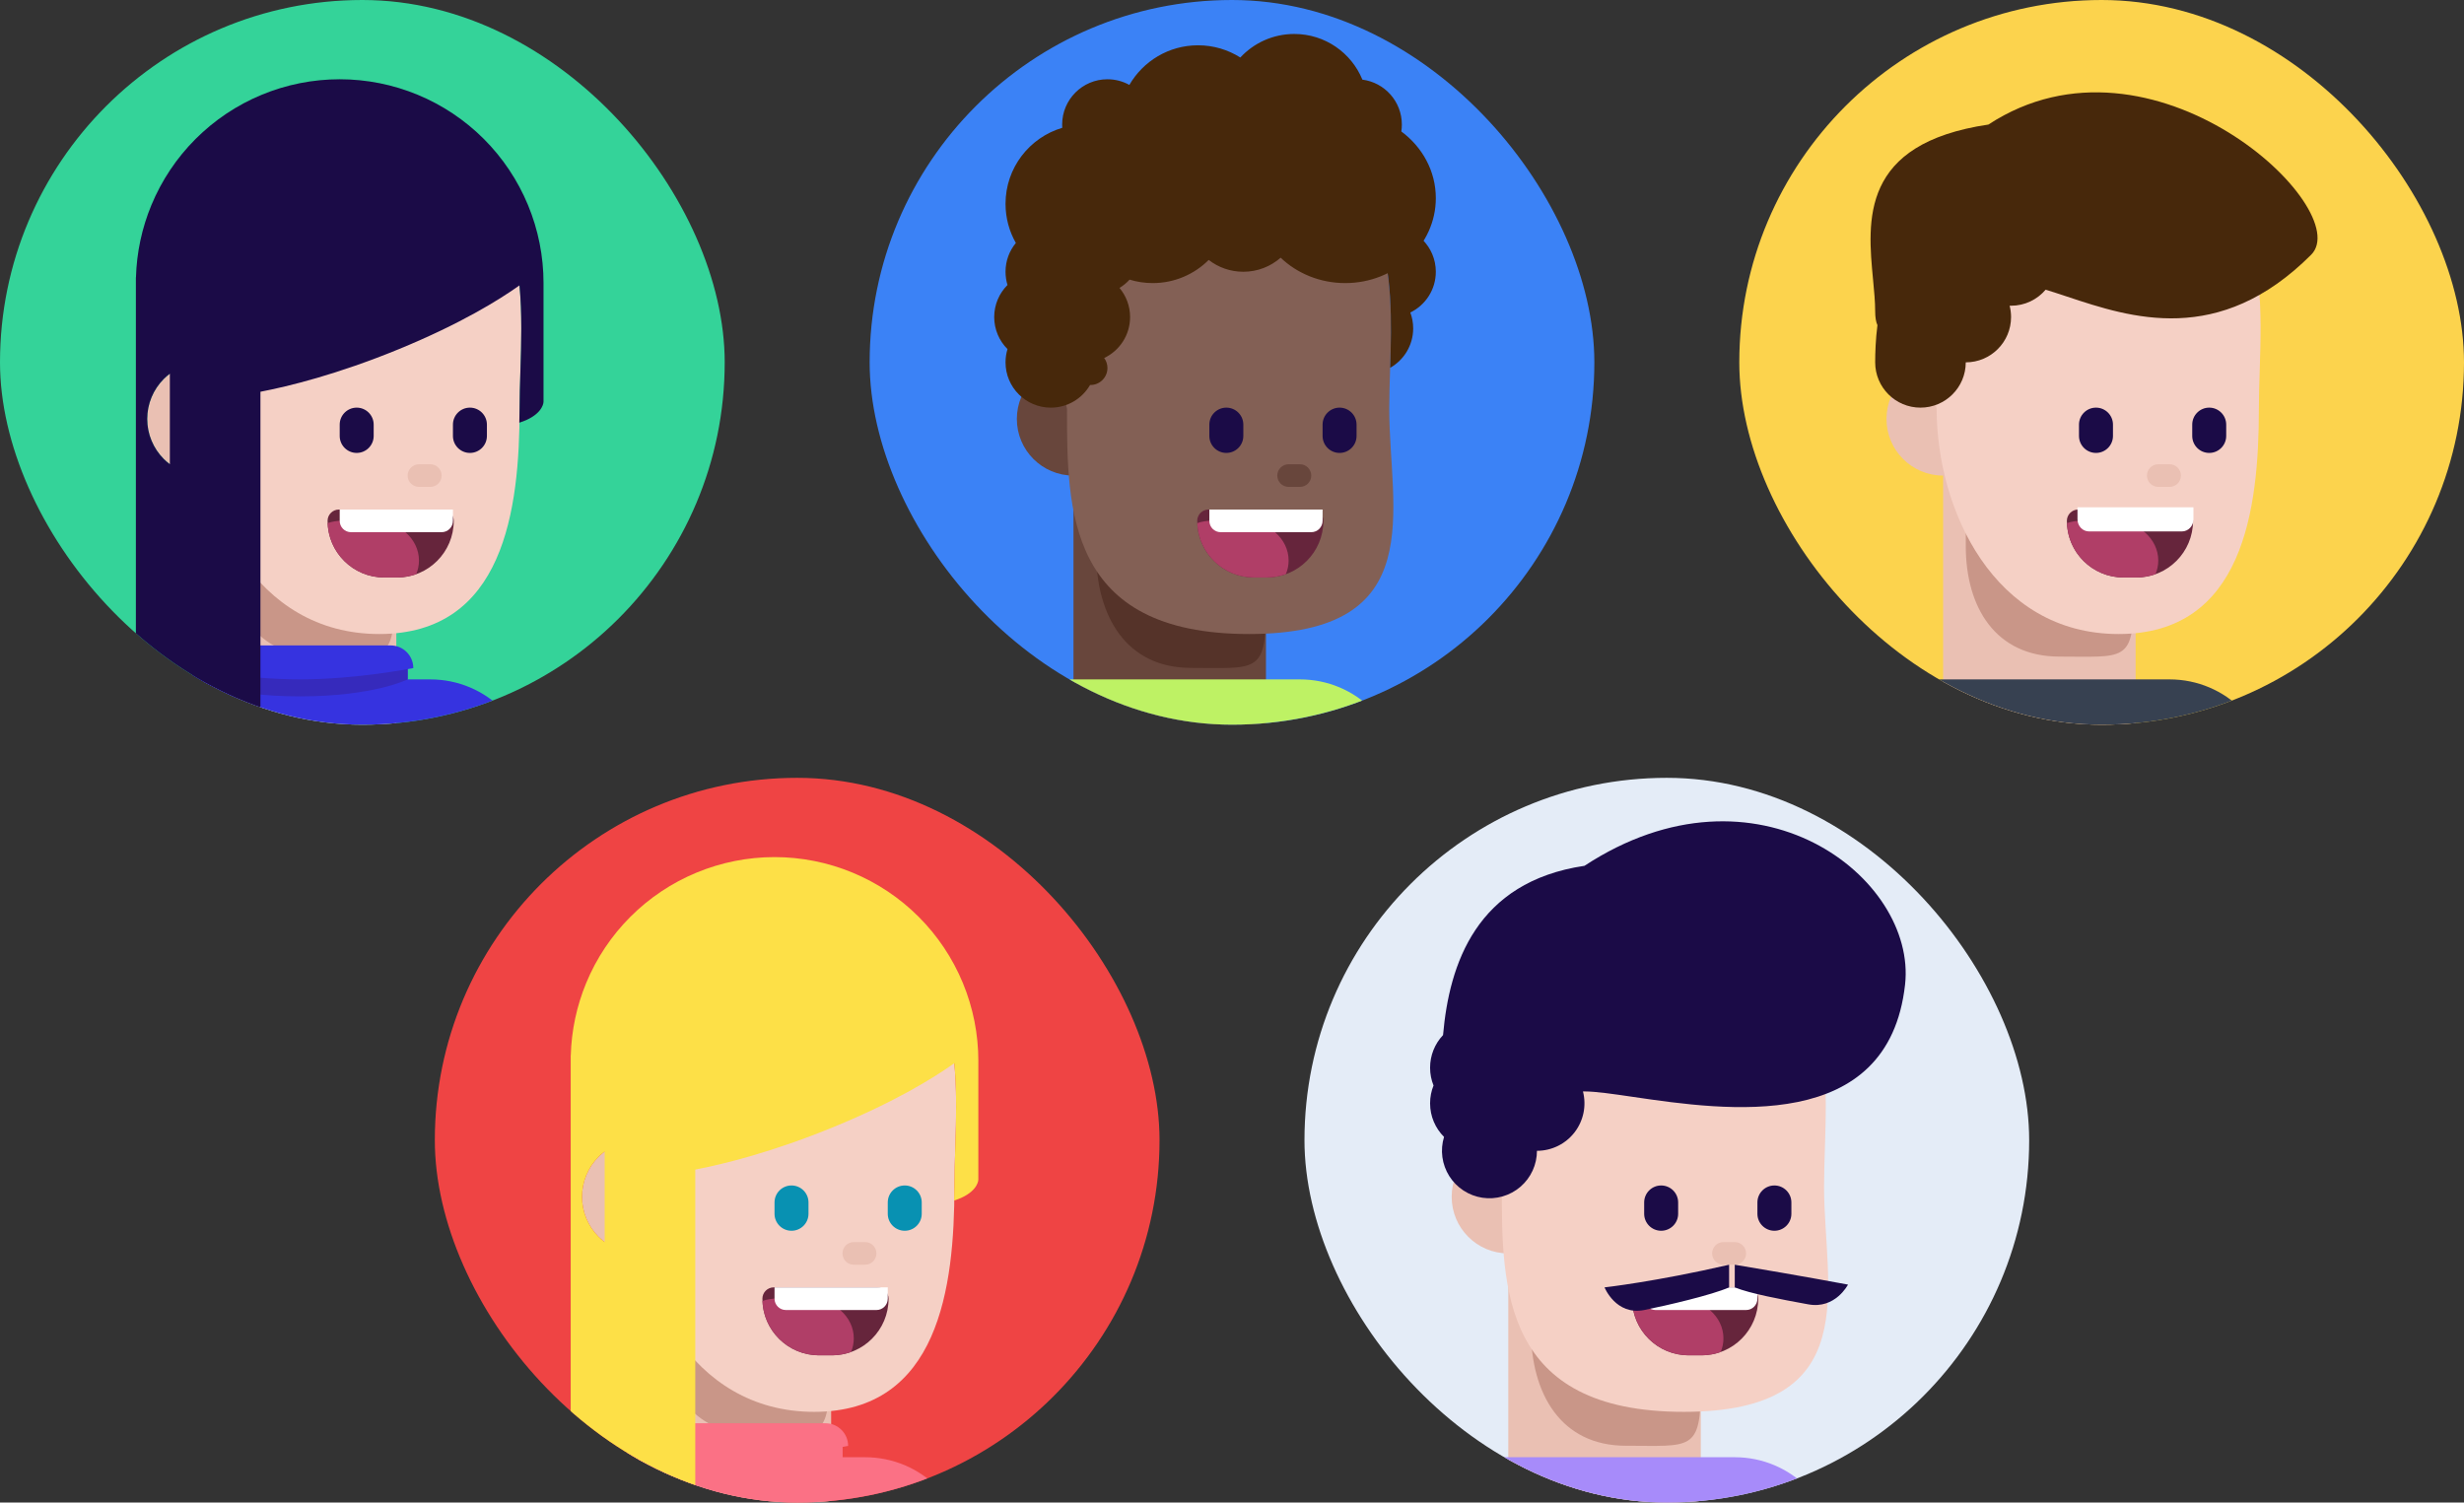 <svg width="510" height="311" viewBox="0 0 510 311" fill="none" xmlns="http://www.w3.org/2000/svg">
<rect x="0" y="0" width="510" height="311" fill="#333333" stroke="none"/>
<g clip-path="url(#clip0_609_125)">
<path d="M150 75C150 33.579 116.421 0 75 0C33.579 0 0 33.579 0 75C0 116.421 33.579 150 75 150C116.421 150 150 116.421 150 75Z" fill="#34D399"/>
<path d="M42.188 98.438C48.66 98.438 53.906 93.191 53.906 86.719C53.906 80.247 48.66 75 42.188 75C35.715 75 30.469 80.247 30.469 86.719C30.469 93.191 35.715 98.438 42.188 98.438Z" fill="#EAC0B3"/>
<path d="M42.188 96.094H82.031V154.384C82.031 154.384 73.493 159.375 62.109 159.375C50.725 159.375 42.188 151.225 42.188 151.225V96.094Z" fill="#EAC0B3"/>
<path d="M81.589 124.482C81.589 137.102 79.547 135.907 66.276 135.907C53.004 135.907 46.879 125.676 46.879 113.056C46.879 100.436 46.375 89.062 57.088 89.062C87.375 90.179 81.589 111.861 81.589 124.482Z" fill="#C99688"/>
<path d="M107.545 84.608C107.545 105.519 104.297 131.234 78.516 131.234C52.734 131.234 40.848 105.519 40.848 84.608C35.156 59.766 36.328 30.469 75 30.469C113.672 30.469 107.545 63.695 107.545 84.608Z" fill="#F5D0C5"/>
<path d="M89.062 96.094H86.719C85.424 96.094 84.375 97.143 84.375 98.438C84.375 99.732 85.424 100.781 86.719 100.781H89.062C90.357 100.781 91.406 99.732 91.406 98.438C91.406 97.143 90.357 96.094 89.062 96.094Z" fill="#EAC0B3"/>
<path d="M89.062 140.625H37.5C25.85 140.625 16.406 150.069 16.406 161.719V173.438C16.406 185.087 25.85 194.531 37.5 194.531H89.062C100.712 194.531 110.156 185.087 110.156 173.438V161.719C110.156 150.069 100.712 140.625 89.062 140.625Z" fill="#3633E0"/>
<path d="M39.844 135.938H84.375V142.969C84.375 142.969 72.656 145.312 62.109 145.312C51.562 145.312 39.844 142.969 39.844 142.969V135.938Z" fill="#3633E0"/>
<path d="M39.844 135.938H84.375V140.625C84.375 140.625 77.344 144.141 62.109 144.141C46.875 144.141 39.844 140.625 39.844 140.625V135.938Z" fill="#362ABC"/>
<path d="M38.672 138.281C38.672 135.692 40.77 133.594 43.359 133.594H80.859C83.448 133.594 85.547 135.692 85.547 138.281C85.547 138.281 73.828 140.625 62.109 140.625C50.391 140.625 38.672 138.281 38.672 138.281Z" fill="#3633E0"/>
<path fill-rule="evenodd" clip-rule="evenodd" d="M112.5 58.594C112.5 53.054 111.409 47.568 109.289 42.449C107.168 37.331 104.061 32.68 100.144 28.763C96.226 24.845 91.576 21.738 86.457 19.618C81.338 17.497 75.853 16.406 70.312 16.406C64.772 16.406 59.287 17.497 54.168 19.618C49.05 21.738 44.399 24.845 40.481 28.763C36.564 32.68 33.457 37.331 31.336 42.449C29.366 47.206 28.284 52.28 28.141 57.42L28.125 57.422V58.594V152.344H53.906V81.088C59.73 79.967 69.795 77.502 82.519 72.283C95.324 67.03 103.315 62.068 107.521 59.072C108.089 64.987 107.892 71.165 107.71 76.91C107.625 79.594 107.542 82.183 107.542 84.608C107.542 85.563 107.523 86.523 107.485 87.487C108.027 87.316 108.533 87.129 108.982 86.924C112.497 85.321 112.497 83.183 112.497 83.183V58.594H112.5ZM35.156 77.344C34.714 77.676 34.294 78.039 33.901 78.432C32.813 79.521 31.95 80.812 31.361 82.234C30.772 83.656 30.469 85.18 30.469 86.719C30.469 88.258 30.772 89.782 31.361 91.203C31.95 92.625 32.813 93.917 33.901 95.005C34.294 95.398 34.714 95.762 35.156 96.094V77.344Z" fill="#1B0B47"/>
<path d="M67.801 107.812C67.801 106.518 68.851 105.469 70.145 105.469H91.574C92.868 105.469 93.917 106.518 93.917 107.812C93.917 114.285 88.671 119.531 82.199 119.531H79.52C73.048 119.531 67.801 114.285 67.801 107.812Z" fill="#66253C"/>
<path fill-rule="evenodd" clip-rule="evenodd" d="M86.144 118.851C84.911 119.291 83.583 119.531 82.199 119.531H79.52C73.205 119.531 68.056 114.536 67.811 108.281C69.601 107.611 72.259 107.688 74.883 107.764C75.716 107.788 76.546 107.813 77.344 107.813C82.522 107.813 86.719 111.485 86.719 116.016C86.719 117.012 86.516 117.967 86.144 118.851Z" fill="#B03E67"/>
<path d="M70.312 105.469H93.75V107.812C93.75 109.107 92.701 110.156 91.406 110.156H72.656C71.362 110.156 70.312 109.107 70.312 107.812V105.469Z" fill="white"/>
<path d="M77.344 87.891C77.344 85.949 75.77 84.375 73.828 84.375C71.886 84.375 70.312 85.949 70.312 87.891V90.234C70.312 92.176 71.886 93.75 73.828 93.75C75.77 93.75 77.344 92.176 77.344 90.234V87.891Z" fill="#1B0B47"/>
<path d="M100.781 87.891C100.781 85.949 99.207 84.375 97.266 84.375C95.324 84.375 93.75 85.949 93.75 87.891V90.234C93.75 92.176 95.324 93.75 97.266 93.75C99.207 93.75 100.781 92.176 100.781 90.234V87.891Z" fill="#1B0B47"/>
</g>
<g clip-path="url(#clip1_609_125)">
<path d="M330 75C330 33.579 296.421 0 255 0C213.579 0 180 33.579 180 75C180 116.421 213.579 150 255 150C296.421 150 330 116.421 330 75Z" fill="#3B82F6"/>
<path d="M222.188 98.438C228.66 98.438 233.906 93.191 233.906 86.719C233.906 80.247 228.66 75 222.188 75C215.715 75 210.469 80.247 210.469 86.719C210.469 93.191 215.715 98.438 222.188 98.438Z" fill="#68463C"/>
<path d="M222.188 96.094H262.031V154.384C262.031 154.384 253.493 159.375 242.109 159.375C230.726 159.375 222.188 151.225 222.188 151.225V96.094Z" fill="#68463C"/>
<path d="M262.031 126.253C262.031 139.504 259.963 138.249 246.523 138.249C233.082 138.249 226.879 127.507 226.879 114.256C226.879 101.005 226.369 89.062 237.218 89.062C267.891 90.234 262.031 113.001 262.031 126.253Z" fill="#553329"/>
<path d="M287.545 84.608C287.545 105.519 296.183 131.234 258.516 131.234C220.848 131.234 220.848 105.519 220.848 84.608C215.156 59.766 216.328 30.469 255 30.469C293.672 30.469 287.545 63.695 287.545 84.608Z" fill="#836055"/>
<path d="M269.062 96.094H266.719C265.424 96.094 264.375 97.143 264.375 98.438C264.375 99.732 265.424 100.781 266.719 100.781H269.062C270.357 100.781 271.406 99.732 271.406 98.438C271.406 97.143 270.357 96.094 269.062 96.094Z" fill="#68463C"/>
<path d="M269.062 140.625H217.5C205.85 140.625 196.406 150.069 196.406 161.719V173.438C196.406 185.087 205.85 194.531 217.5 194.531H269.062C280.712 194.531 290.156 185.087 290.156 173.438V161.719C290.156 150.069 280.712 140.625 269.062 140.625Z" fill="#BEF264"/>
<path fill-rule="evenodd" clip-rule="evenodd" d="M287.737 76.133C290.581 74.523 292.5 71.47 292.5 67.969C292.5 66.814 292.291 65.707 291.909 64.685C295.034 63.165 297.187 59.959 297.187 56.25C297.187 51.072 292.99 46.875 287.812 46.875C286.818 46.875 285.859 47.03 284.959 47.317C288.282 55.928 288.038 66.579 287.737 76.133Z" fill="#47280B"/>
<path fill-rule="evenodd" clip-rule="evenodd" d="M265.07 53.342C263.008 55.152 260.304 56.25 257.344 56.25C254.645 56.25 252.159 55.338 250.178 53.805C247.211 56.764 243.116 58.594 238.594 58.594C236.926 58.594 235.316 58.345 233.8 57.882C233.191 58.549 232.488 59.127 231.711 59.596C233.081 61.226 233.906 63.329 233.906 65.625C233.906 69.367 231.714 72.597 228.544 74.1C228.968 74.681 229.219 75.397 229.219 76.172C229.219 78.113 227.645 79.688 225.703 79.688C225.676 79.688 225.649 79.687 225.621 79.687C224 82.489 220.97 84.375 217.5 84.375C212.322 84.375 208.125 80.178 208.125 75C208.125 74.046 208.268 73.126 208.532 72.259C206.833 70.562 205.781 68.216 205.781 65.625C205.781 63.034 206.833 60.688 208.532 58.991C208.268 58.124 208.125 57.204 208.125 56.25C208.125 53.987 208.927 51.91 210.262 50.291C208.902 47.9 208.125 45.135 208.125 42.188C208.125 34.747 213.078 28.463 219.867 26.454C219.852 26.232 219.844 26.007 219.844 25.781C219.844 20.604 224.041 16.406 229.219 16.406C230.866 16.406 232.413 16.831 233.758 17.577C236.595 12.674 241.897 9.375 247.969 9.375C251.187 9.375 254.19 10.302 256.723 11.903C259.505 8.907 263.479 7.031 267.891 7.031C274.258 7.031 279.712 10.937 281.989 16.483C286.596 17.076 290.156 21.013 290.156 25.781C290.156 26.268 290.119 26.745 290.048 27.212C294.396 30.431 297.188 35.418 297.188 41.016C297.188 50.724 288.793 58.594 278.438 58.594C273.204 58.594 268.472 56.584 265.07 53.342Z" fill="#47280B"/>
<path d="M247.801 107.812C247.801 106.518 248.851 105.469 250.145 105.469H271.574C272.868 105.469 273.917 106.518 273.917 107.812C273.917 114.285 268.671 119.531 262.199 119.531H259.52C253.048 119.531 247.801 114.285 247.801 107.812Z" fill="#66253C"/>
<path fill-rule="evenodd" clip-rule="evenodd" d="M266.144 118.851C264.911 119.291 263.583 119.531 262.199 119.531H259.52C253.205 119.531 248.056 114.536 247.811 108.281C249.601 107.611 252.259 107.688 254.883 107.764C255.716 107.788 256.546 107.813 257.344 107.813C262.522 107.813 266.719 111.485 266.719 116.016C266.719 117.012 266.516 117.967 266.144 118.851Z" fill="#B03E67"/>
<path d="M250.312 105.469H273.75V107.812C273.75 109.107 272.701 110.156 271.406 110.156H252.656C251.362 110.156 250.312 109.107 250.312 107.812V105.469Z" fill="white"/>
<path d="M257.344 87.891C257.344 85.949 255.77 84.375 253.828 84.375C251.886 84.375 250.312 85.949 250.312 87.891V90.234C250.312 92.176 251.886 93.75 253.828 93.75C255.77 93.75 257.344 92.176 257.344 90.234V87.891Z" fill="#1B0B47"/>
<path d="M280.781 87.891C280.781 85.949 279.207 84.375 277.266 84.375C275.324 84.375 273.75 85.949 273.75 87.891V90.234C273.75 92.176 275.324 93.75 277.266 93.75C279.207 93.75 280.781 92.176 280.781 90.234V87.891Z" fill="#1B0B47"/>
</g>
<g clip-path="url(#clip2_609_125)">
<path d="M510 75C510 33.579 476.421 0 435 0C393.579 0 360 33.579 360 75C360 116.421 393.579 150 435 150C476.421 150 510 116.421 510 75Z" fill="#FCD34D"/>
<path d="M402.188 98.438C408.66 98.438 413.906 93.191 413.906 86.719C413.906 80.247 408.66 75 402.188 75C395.715 75 390.469 80.247 390.469 86.719C390.469 93.191 395.715 98.438 402.188 98.438Z" fill="#EAC0B3"/>
<path d="M402.188 96.094H442.031V154.384C442.031 154.384 433.493 159.375 422.109 159.375C410.726 159.375 402.188 151.225 402.188 151.225V96.094Z" fill="#EAC0B3"/>
<path d="M441.589 124.482C441.589 137.102 439.547 135.907 426.276 135.907C413.004 135.907 406.879 125.676 406.879 113.056C406.879 100.436 406.375 89.062 417.088 89.062C447.375 90.179 441.589 111.861 441.589 124.482Z" fill="#C99688"/>
<path d="M467.545 84.608C467.545 105.519 464.297 131.234 438.516 131.234C412.734 131.234 400.848 105.519 400.848 84.608C395.156 59.766 396.328 30.469 435 30.469C473.672 30.469 467.545 63.695 467.545 84.608Z" fill="#F5D0C5"/>
<path d="M449.062 96.094H446.719C445.424 96.094 444.375 97.143 444.375 98.438C444.375 99.732 445.424 100.781 446.719 100.781H449.062C450.357 100.781 451.406 99.732 451.406 98.438C451.406 97.143 450.357 96.094 449.062 96.094Z" fill="#EAC0B3"/>
<path d="M449.062 140.625H397.5C385.85 140.625 376.406 150.069 376.406 161.719V173.438C376.406 185.087 385.85 194.531 397.5 194.531H449.062C460.712 194.531 470.156 185.087 470.156 173.438V161.719C470.156 150.069 460.712 140.625 449.062 140.625Z" fill="#374151"/>
<path fill-rule="evenodd" clip-rule="evenodd" d="M427.886 61.409C441.038 65.775 459.266 71.827 478.359 52.734C487.734 43.359 445.547 3.516 411.563 25.781C385 29.716 386.518 45.632 387.69 57.915C387.914 60.264 388.125 62.479 388.125 64.453C388.125 65.702 388.288 66.637 388.594 67.308C388.218 70.198 388.125 73.09 388.125 75C388.125 80.177 392.322 84.375 397.5 84.375C402.678 84.375 406.875 80.177 406.875 75C412.053 75 416.25 70.802 416.25 65.625C416.25 64.814 416.147 64.027 415.954 63.276C416.052 63.28 416.151 63.281 416.25 63.281C419.118 63.281 421.685 61.993 423.405 59.964C424.822 60.391 426.318 60.888 427.886 61.409Z" fill="#47280B"/>
<path d="M427.801 107.812C427.801 106.518 428.851 105.469 430.145 105.469H451.574C452.868 105.469 453.917 106.518 453.917 107.812C453.917 114.285 448.671 119.531 442.199 119.531H439.52C433.048 119.531 427.801 114.285 427.801 107.812Z" fill="#66253C"/>
<path fill-rule="evenodd" clip-rule="evenodd" d="M446.144 118.851C444.911 119.291 443.583 119.531 442.199 119.531H439.52C433.205 119.531 428.056 114.536 427.811 108.281C429.601 107.611 432.259 107.688 434.883 107.764C435.716 107.788 436.546 107.813 437.344 107.813C442.522 107.813 446.719 111.485 446.719 116.016C446.719 117.012 446.516 117.967 446.144 118.851Z" fill="#B03E67"/>
<path d="M435 106.172C435 105.784 435.315 105.469 435.703 105.469H438.984C439.373 105.469 439.688 105.784 439.688 106.172V111.797C439.688 112.185 439.373 112.5 438.984 112.5H435.703C435.315 112.5 435 112.185 435 111.797V106.172Z" fill="#B03E67"/>
<path d="M430 105H454V107.5C454 108.881 452.926 110 451.6 110H432.4C431.074 110 430 108.881 430 107.5V105Z" fill="white"/>
<path d="M437.344 87.891C437.344 85.949 435.77 84.375 433.828 84.375C431.886 84.375 430.312 85.949 430.312 87.891V90.234C430.312 92.176 431.886 93.75 433.828 93.75C435.77 93.75 437.344 92.176 437.344 90.234V87.891Z" fill="#1B0B47"/>
<path d="M460.781 87.891C460.781 85.949 459.207 84.375 457.266 84.375C455.324 84.375 453.75 85.949 453.75 87.891V90.234C453.75 92.176 455.324 93.75 457.266 93.75C459.207 93.75 460.781 92.176 460.781 90.234V87.891Z" fill="#1B0B47"/>
</g>
<g clip-path="url(#clip3_609_125)">
<path d="M240 236C240 194.579 206.421 161 165 161C123.579 161 90 194.579 90 236C90 277.421 123.579 311 165 311C206.421 311 240 277.421 240 236Z" fill="#EF4444"/>
<path d="M132.188 259.438C138.66 259.438 143.906 254.191 143.906 247.719C143.906 241.247 138.66 236 132.188 236C125.715 236 120.469 241.247 120.469 247.719C120.469 254.191 125.715 259.438 132.188 259.438Z" fill="#EAC0B3"/>
<path d="M132.188 257.094H172.031V315.384C172.031 315.384 163.493 320.375 152.109 320.375C140.726 320.375 132.188 312.225 132.188 312.225V257.094Z" fill="#EAC0B3"/>
<path d="M171.589 285.482C171.589 298.102 169.547 296.907 156.276 296.907C143.004 296.907 136.879 286.676 136.879 274.056C136.879 261.436 136.375 250.062 147.088 250.062C177.375 251.179 171.589 272.861 171.589 285.482Z" fill="#C99688"/>
<path d="M197.545 245.608C197.545 266.519 194.297 292.234 168.516 292.234C142.734 292.234 130.848 266.519 130.848 245.608C125.156 220.766 126.328 191.469 165 191.469C203.672 191.469 197.545 224.695 197.545 245.608Z" fill="#F5D0C5"/>
<path d="M179.062 257.094H176.719C175.424 257.094 174.375 258.143 174.375 259.438C174.375 260.732 175.424 261.781 176.719 261.781H179.062C180.357 261.781 181.406 260.732 181.406 259.438C181.406 258.143 180.357 257.094 179.062 257.094Z" fill="#EAC0B3"/>
<path d="M179.062 301.625H127.5C115.85 301.625 106.406 311.069 106.406 322.719V334.438C106.406 346.087 115.85 355.531 127.5 355.531H179.062C190.712 355.531 200.156 346.087 200.156 334.438V322.719C200.156 311.069 190.712 301.625 179.062 301.625Z" fill="#FB7185"/>
<path d="M129.844 296.938H174.375V303.969C174.375 303.969 162.656 306.312 152.109 306.312C141.562 306.312 129.844 303.969 129.844 303.969V296.938Z" fill="#FB7185"/>
<path d="M129.844 296.938H174.375V301.625C174.375 301.625 167.344 305.141 152.109 305.141C136.875 305.141 129.844 301.625 129.844 301.625V296.938Z" fill="#FB7185"/>
<path d="M128.672 299.281C128.672 296.692 130.77 294.594 133.359 294.594H170.859C173.448 294.594 175.547 296.692 175.547 299.281C175.547 299.281 163.828 301.625 152.109 301.625C140.391 301.625 128.672 299.281 128.672 299.281Z" fill="#FB7185"/>
<path fill-rule="evenodd" clip-rule="evenodd" d="M202.5 219.594C202.5 214.054 201.409 208.568 199.289 203.449C197.168 198.331 194.061 193.68 190.144 189.763C186.226 185.845 181.575 182.738 176.457 180.618C171.338 178.497 165.853 177.406 160.312 177.406C154.772 177.406 149.287 178.497 144.168 180.618C139.05 182.738 134.399 185.845 130.481 189.763C126.564 193.68 123.457 198.331 121.336 203.449C119.366 208.206 118.284 213.28 118.141 218.42L118.125 218.422V219.594V313.344H143.906V242.088C149.73 240.967 159.795 238.502 172.519 233.283C185.324 228.03 193.315 223.068 197.521 220.072C198.089 225.987 197.892 232.165 197.71 237.91C197.625 240.594 197.542 243.183 197.542 245.608C197.542 246.563 197.523 247.524 197.485 248.487C198.027 248.316 198.533 248.129 198.982 247.924C202.497 246.321 202.497 244.182 202.497 244.182V219.594H202.5ZM125.156 238.344C124.714 238.676 124.294 239.039 123.901 239.432C122.813 240.521 121.95 241.813 121.361 243.234C120.772 244.656 120.469 246.18 120.469 247.719C120.469 249.258 120.772 250.782 121.361 252.203C121.95 253.625 122.813 254.917 123.901 256.005C124.294 256.398 124.714 256.762 125.156 257.094V238.344Z" fill="#FDE047"/>
<path d="M157.801 268.812C157.801 267.518 158.851 266.469 160.145 266.469H181.574C182.868 266.469 183.917 267.518 183.917 268.812C183.917 275.285 178.671 280.531 172.199 280.531H169.52C163.048 280.531 157.801 275.285 157.801 268.812Z" fill="#66253C"/>
<path fill-rule="evenodd" clip-rule="evenodd" d="M176.144 279.851C174.911 280.291 173.583 280.531 172.199 280.531H169.52C163.205 280.531 158.056 275.536 157.811 269.281C159.601 268.611 162.259 268.688 164.883 268.764C165.716 268.788 166.546 268.813 167.344 268.813C172.522 268.813 176.719 272.485 176.719 277.016C176.719 278.012 176.516 278.967 176.144 279.851Z" fill="#B03E67"/>
<path d="M160.312 266.469H183.75V268.812C183.75 270.107 182.701 271.156 181.406 271.156H162.656C161.362 271.156 160.312 270.107 160.312 268.812V266.469Z" fill="white"/>
<path d="M167.344 248.891C167.344 246.949 165.77 245.375 163.828 245.375C161.886 245.375 160.312 246.949 160.312 248.891V251.234C160.312 253.176 161.886 254.75 163.828 254.75C165.77 254.75 167.344 253.176 167.344 251.234V248.891Z" fill="#0891B2"/>
<path d="M190.781 248.891C190.781 246.949 189.207 245.375 187.266 245.375C185.324 245.375 183.75 246.949 183.75 248.891V251.234C183.75 253.176 185.324 254.75 187.266 254.75C189.207 254.75 190.781 253.176 190.781 251.234V248.891Z" fill="#0891B2"/>
</g>
<g clip-path="url(#clip4_609_125)">
<path d="M420 236C420 194.579 386.421 161 345 161C303.579 161 270 194.579 270 236C270 277.421 303.579 311 345 311C386.421 311 420 277.421 420 236Z" fill="#E4ECF7"/>
<path d="M312.188 259.438C318.66 259.438 323.906 254.191 323.906 247.719C323.906 241.247 318.66 236 312.188 236C305.715 236 300.469 241.247 300.469 247.719C300.469 254.191 305.715 259.438 312.188 259.438Z" fill="#EAC0B3"/>
<path d="M312.188 257.094H352.031V315.384C352.031 315.384 343.493 320.375 332.109 320.375C320.726 320.375 312.188 312.225 312.188 312.225V257.094Z" fill="#EAC0B3"/>
<path d="M352.031 287.253C352.031 300.504 349.963 299.249 336.523 299.249C323.082 299.249 316.879 288.507 316.879 275.256C316.879 262.005 316.369 250.062 327.218 250.062C357.891 251.234 352.031 274.001 352.031 287.253Z" fill="#C99688"/>
<path d="M377.545 245.608C377.545 266.519 386.183 292.234 348.516 292.234C310.848 292.234 310.848 266.519 310.848 245.608C305.156 220.766 306.328 191.469 345 191.469C383.672 191.469 377.545 224.695 377.545 245.608Z" fill="#F5D0C5"/>
<path d="M359.062 257.094H356.719C355.424 257.094 354.375 258.143 354.375 259.438C354.375 260.732 355.424 261.781 356.719 261.781H359.062C360.357 261.781 361.406 260.732 361.406 259.438C361.406 258.143 360.357 257.094 359.062 257.094Z" fill="#EAC0B3"/>
<path d="M359.062 301.625H307.5C295.85 301.625 286.406 311.069 286.406 322.719V334.438C286.406 346.087 295.85 355.531 307.5 355.531H359.062C370.712 355.531 380.156 346.087 380.156 334.438V322.719C380.156 311.069 370.712 301.625 359.062 301.625Z" fill="#A78BFA"/>
<path d="M337.801 268.812C337.801 267.518 338.851 266.469 340.145 266.469H361.574C362.868 266.469 363.917 267.518 363.917 268.812C363.917 275.285 358.671 280.531 352.199 280.531H349.52C343.048 280.531 337.801 275.285 337.801 268.812Z" fill="#66253C"/>
<path fill-rule="evenodd" clip-rule="evenodd" d="M356.144 279.851C354.911 280.291 353.583 280.531 352.199 280.531H349.52C343.205 280.531 338.056 275.536 337.811 269.281C339.601 268.611 342.259 268.688 344.883 268.764C345.716 268.788 346.546 268.813 347.344 268.813C352.522 268.813 356.719 272.485 356.719 277.016C356.719 278.012 356.516 278.967 356.144 279.851Z" fill="#B03E67"/>
<path d="M340.312 266.469H363.75V268.812C363.75 270.107 362.701 271.156 361.406 271.156H342.656C341.362 271.156 340.312 270.107 340.312 268.812V266.469Z" fill="white"/>
<path d="M347.344 248.891C347.344 246.949 345.77 245.375 343.828 245.375C341.886 245.375 340.312 246.949 340.312 248.891V251.234C340.312 253.176 341.886 254.75 343.828 254.75C345.77 254.75 347.344 253.176 347.344 251.234V248.891Z" fill="#1B0B47"/>
<path d="M370.781 248.891C370.781 246.949 369.207 245.375 367.266 245.375C365.324 245.375 363.75 246.949 363.75 248.891V251.234C363.75 253.176 365.324 254.75 367.266 254.75C369.207 254.75 370.781 253.176 370.781 251.234V248.891Z" fill="#1B0B47"/>
<path fill-rule="evenodd" clip-rule="evenodd" d="M357.891 261.781C342.656 265.297 332.109 266.469 332.109 266.469C332.109 266.469 334.453 272.328 340.312 271.156C345 270.219 354.375 268.031 357.891 266.469V261.781ZM359.062 261.781C373.125 264.125 382.5 265.896 382.5 265.896C382.5 265.896 379.877 271.013 374.297 269.984C374.055 269.94 373.804 269.894 373.545 269.846C369.04 269.018 362.229 267.766 359.062 266.469V261.781Z" fill="#1B0B47"/>
<path fill-rule="evenodd" clip-rule="evenodd" d="M338.073 227.051C357.234 229.858 390.867 234.783 394.313 203.79C396.771 181.67 363.59 155.863 327.952 179.212C305.561 182.53 299.96 199.558 298.684 214.246C296.958 216.069 295.997 218.485 296 220.995C296 222.298 296.253 223.544 296.713 224.682C296.253 225.82 296 227.066 296 228.369C296 231.087 297.104 233.547 298.886 235.324C298.473 236.676 298.357 238.101 298.545 239.502C298.734 240.902 299.222 242.246 299.976 243.441C300.731 244.636 301.734 245.654 302.918 246.427C304.101 247.199 305.438 247.707 306.836 247.916C308.233 248.125 309.66 248.03 311.017 247.637C312.375 247.245 313.633 246.565 314.704 245.643C315.775 244.721 316.634 243.578 317.224 242.294C317.814 241.01 318.119 239.613 318.12 238.2C319.621 238.2 321.101 237.857 322.448 237.197C323.795 236.537 324.973 235.577 325.892 234.391C326.811 233.206 327.447 231.826 327.75 230.356C328.053 228.887 328.016 227.368 327.642 225.916C327.745 225.911 327.849 225.911 327.952 225.911C330.292 225.911 333.826 226.427 338.073 227.051V227.051Z" fill="#1B0B47"/>
</g>
<defs>
<clipPath id="clip0_609_125">
<rect width="150" height="150" rx="75" fill="white"/>
</clipPath>
<clipPath id="clip1_609_125">
<rect x="180" width="150" height="150" rx="75" fill="white"/>
</clipPath>
<clipPath id="clip2_609_125">
<rect x="360" width="150" height="150" rx="75" fill="white"/>
</clipPath>
<clipPath id="clip3_609_125">
<rect x="90" y="161" width="150" height="150" rx="75" fill="white"/>
</clipPath>
<clipPath id="clip4_609_125">
<rect x="270" y="161" width="150" height="150" rx="75" fill="white"/>
</clipPath>
</defs>
</svg>
